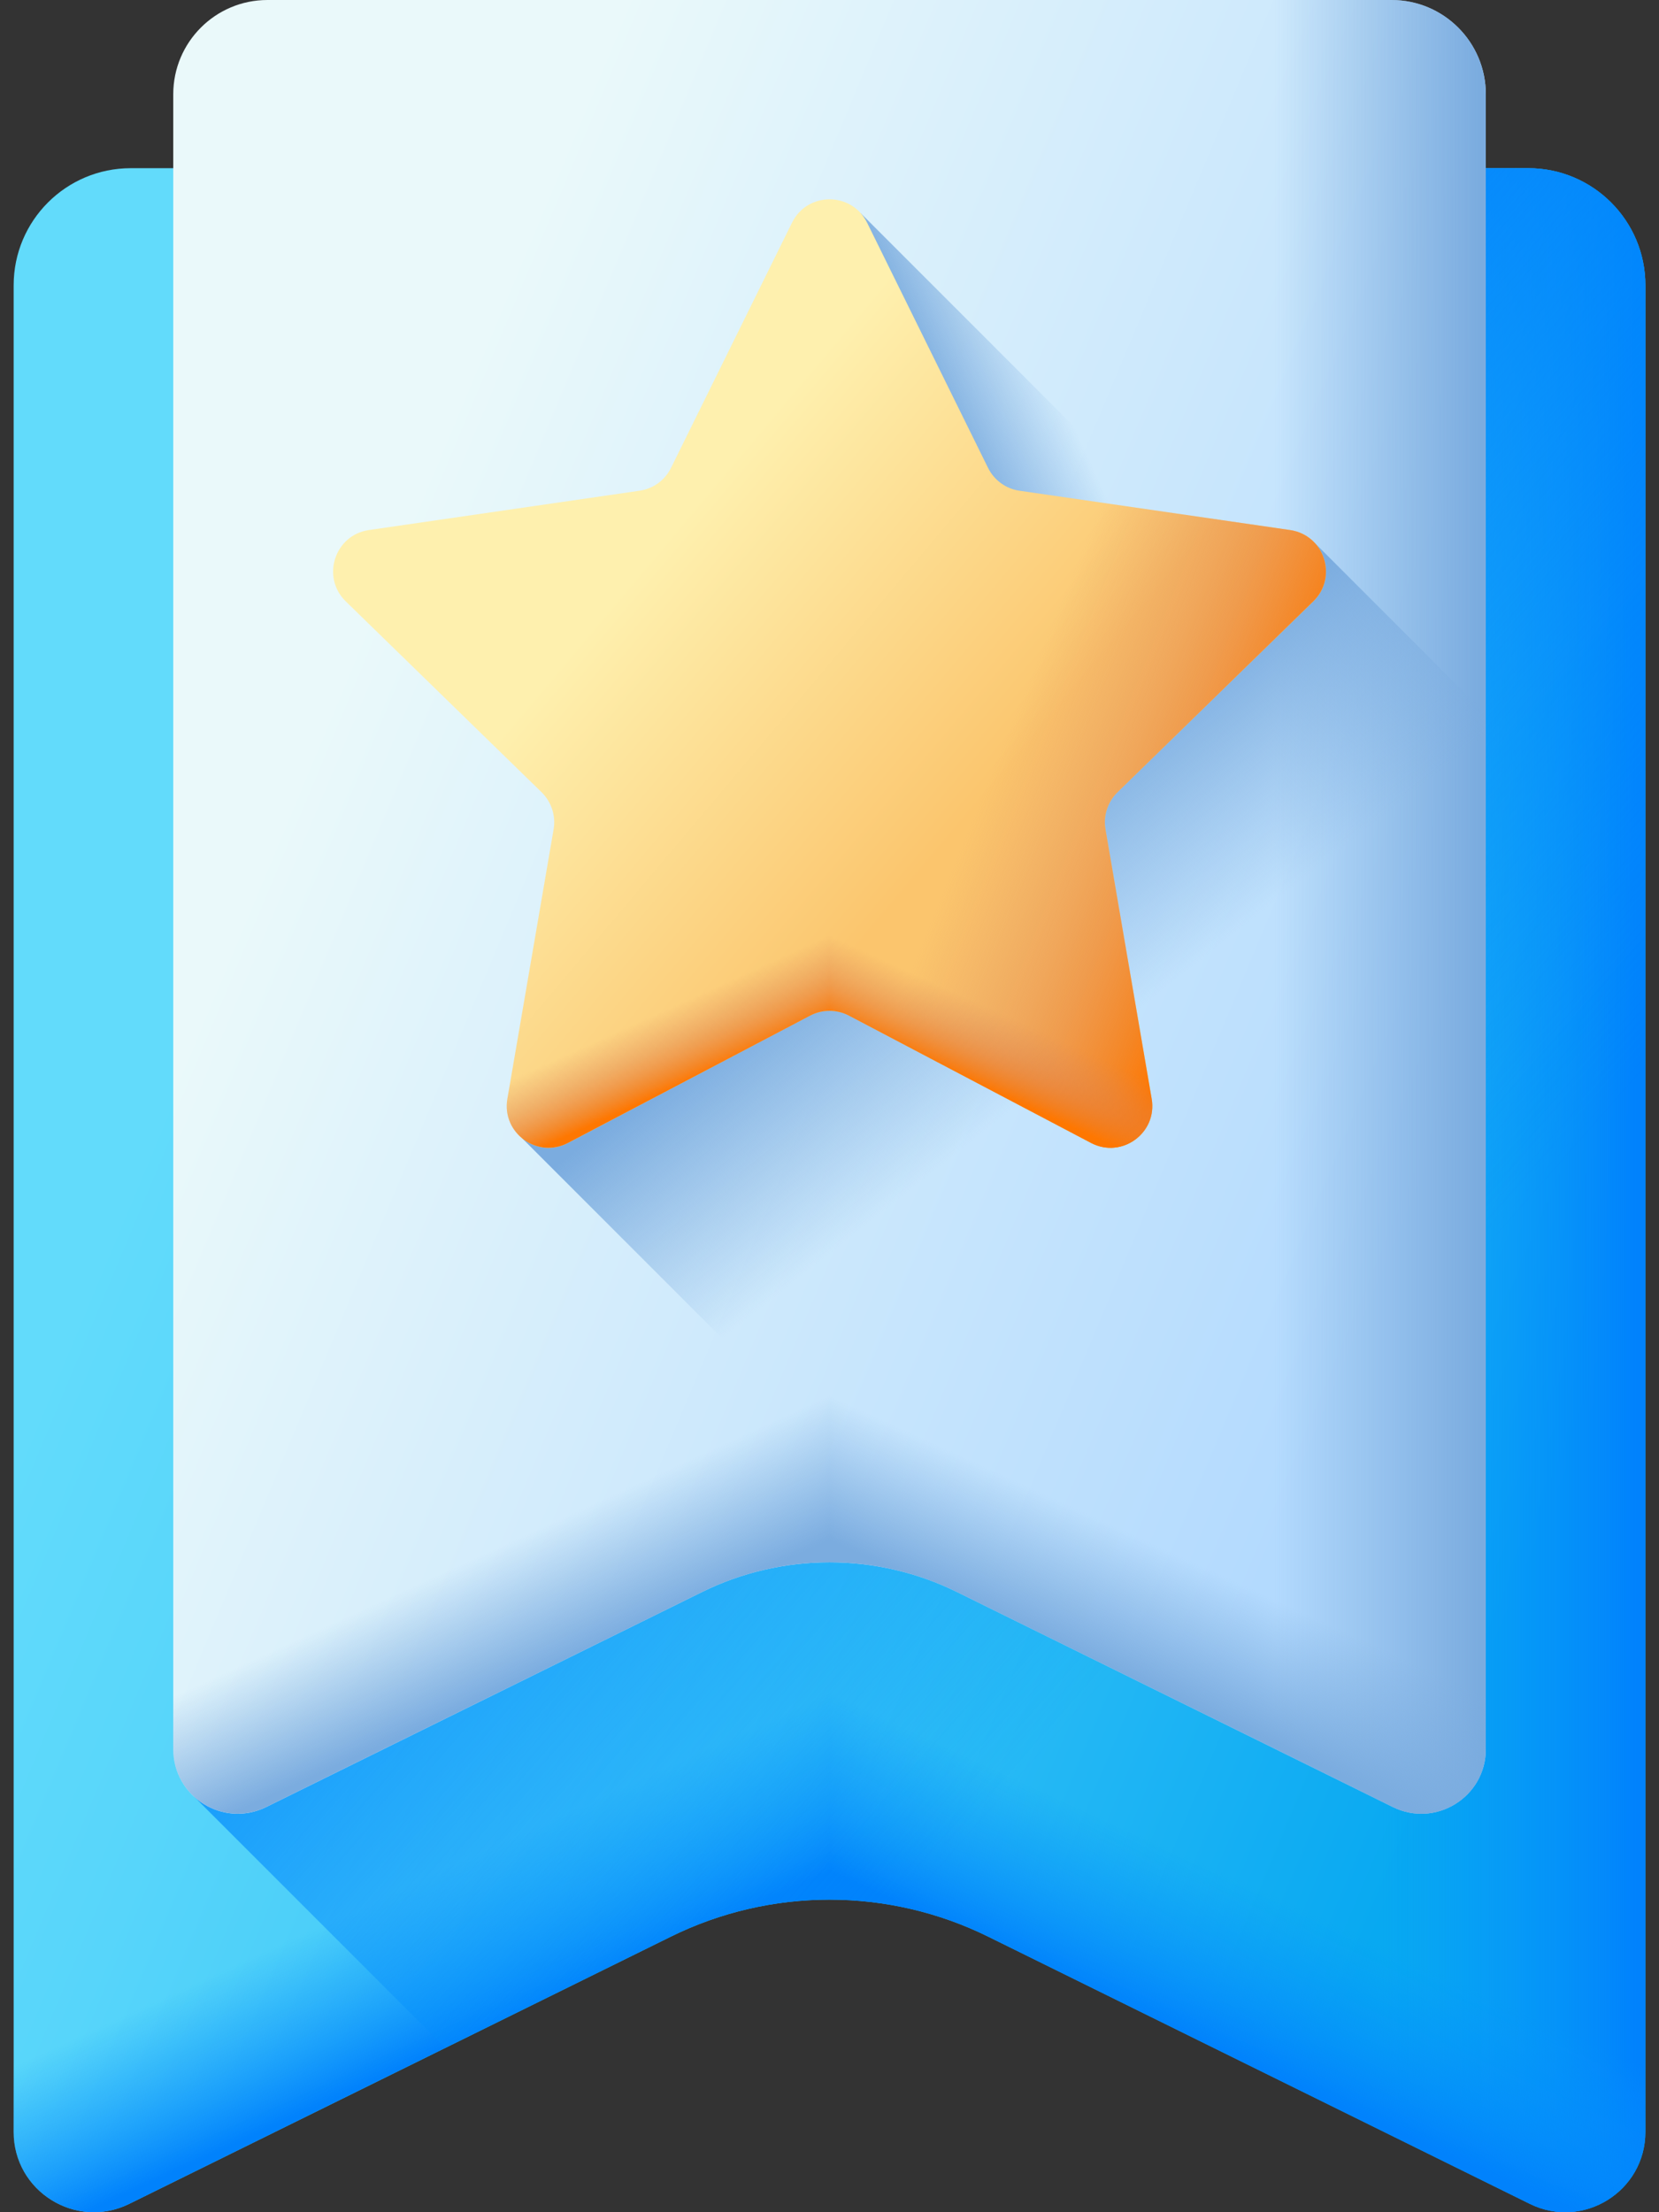 <svg width="30" height="40" viewBox="0 0 30 40" fill="none" xmlns="http://www.w3.org/2000/svg">
<rect x="0" y="0" width="30" height="40" fill="#333333" stroke="none"/>
<path d="M17.871 35.018L27.663 39.848C28.626 40.324 29.754 39.623 29.754 38.549V5.158C29.754 3.989 28.805 3.041 27.636 3.041H2.365C1.195 3.041 0.247 3.989 0.247 5.158V38.549C0.247 39.623 1.374 40.324 2.338 39.848L12.129 35.018C13.022 34.577 14.005 34.348 15 34.348C15.996 34.348 16.978 34.577 17.871 35.018Z" fill="url(#paint0_linear_6477_3765)"/>
<path d="M27.635 3.041H15V34.348C15.996 34.348 16.978 34.577 17.871 35.018L27.663 39.848C28.626 40.324 29.753 39.623 29.753 38.548V5.158C29.753 3.989 28.805 3.041 27.635 3.041Z" fill="url(#paint1_linear_6477_3765)"/>
<path d="M29.753 18.517V38.549C29.753 39.623 28.626 40.324 27.663 39.849L17.871 35.018C16.978 34.577 15.996 34.348 15 34.349V18.517H29.753Z" fill="url(#paint2_linear_6477_3765)"/>
<path d="M0.247 18.517V38.549C0.247 39.623 1.374 40.324 2.338 39.849L12.129 35.018C13.022 34.577 14.004 34.348 15 34.349V18.517H0.247Z" fill="url(#paint3_linear_6477_3765)"/>
<path d="M27.636 3.041H22.585V13.409L3.509 32.485L8.053 37.029L12.13 35.018C13.023 34.577 14.005 34.348 15.001 34.348C15.996 34.348 16.979 34.577 17.872 35.018L27.663 39.848C28.626 40.324 29.754 39.623 29.754 38.549V5.158C29.754 3.989 28.806 3.041 27.636 3.041Z" fill="url(#paint4_linear_6477_3765)"/>
<path d="M17.31 28.788L25.186 32.673C25.961 33.056 26.868 32.492 26.868 31.628V1.704C26.868 0.763 26.105 0 25.165 0H4.836C3.896 0 3.133 0.763 3.133 1.704V31.628C3.133 32.492 4.04 33.056 4.815 32.673L12.691 28.788C13.409 28.433 14.2 28.249 15.001 28.249C15.801 28.249 16.592 28.433 17.31 28.788Z" fill="url(#paint5_linear_6477_3765)"/>
<path d="M25.164 0H15V28.249C15.801 28.249 16.591 28.433 17.309 28.788L25.186 32.673C25.961 33.056 26.868 32.492 26.868 31.628V1.704C26.868 0.763 26.105 0 25.164 0Z" fill="url(#paint6_linear_6477_3765)"/>
<path d="M26.868 15.514V31.628C26.868 32.492 25.961 33.055 25.186 32.673L17.309 28.788C16.591 28.433 15.801 28.249 15 28.249V15.514H26.868Z" fill="url(#paint7_linear_6477_3765)"/>
<path d="M3.133 15.514V31.628C3.133 32.492 4.04 33.055 4.815 32.673L12.691 28.788C13.409 28.433 14.199 28.249 15 28.249V15.514H3.133Z" fill="url(#paint8_linear_6477_3765)"/>
<path d="M15.565 3.855L21.516 9.807H15.881L15.565 3.855Z" fill="url(#paint9_linear_6477_3765)"/>
<path d="M23.775 9.817L9.441 20.581L17.977 29.117L25.186 32.673C25.961 33.056 26.868 32.492 26.868 31.628V12.91L23.775 9.817Z" fill="url(#paint10_linear_6477_3765)"/>
<path d="M15.679 4.025L17.867 8.46C17.922 8.57 18.002 8.665 18.101 8.737C18.2 8.809 18.315 8.856 18.436 8.873L23.33 9.584C23.95 9.674 24.198 10.437 23.749 10.874L20.208 14.325C20.12 14.411 20.055 14.517 20.017 14.633C19.979 14.75 19.97 14.874 19.991 14.995L20.826 19.868C20.932 20.486 20.284 20.957 19.73 20.666L15.353 18.364C15.244 18.307 15.123 18.278 15.001 18.278C14.878 18.278 14.757 18.307 14.649 18.364L10.272 20.666C9.717 20.957 9.069 20.486 9.175 19.868L10.011 14.995C10.032 14.874 10.023 14.75 9.985 14.633C9.947 14.517 9.881 14.411 9.794 14.325L6.253 10.874C5.804 10.437 6.051 9.674 6.672 9.584L11.565 8.873C11.686 8.856 11.802 8.809 11.901 8.737C12 8.665 12.08 8.57 12.134 8.46L14.323 4.025C14.6 3.464 15.401 3.464 15.679 4.025Z" fill="url(#paint11_linear_6477_3765)"/>
<path d="M15.352 18.364L19.729 20.665C20.283 20.957 20.932 20.486 20.826 19.868L19.99 14.994C19.969 14.873 19.978 14.749 20.016 14.633C20.054 14.516 20.119 14.411 20.207 14.325L23.748 10.873C24.197 10.436 23.949 9.674 23.329 9.584L18.436 8.873C18.314 8.855 18.199 8.808 18.1 8.736C18.001 8.664 17.921 8.569 17.866 8.459L15.678 4.025C15.539 3.744 15.27 3.604 15 3.604V18.277C15.123 18.277 15.243 18.307 15.352 18.364Z" fill="url(#paint12_linear_6477_3765)"/>
<path d="M23.748 10.874C23.758 10.864 23.766 10.854 23.775 10.844H15V18.277C15.121 18.277 15.242 18.306 15.352 18.364L19.729 20.665C20.283 20.957 20.932 20.486 20.826 19.868L19.99 14.995C19.969 14.874 19.978 14.75 20.016 14.633C20.054 14.516 20.119 14.411 20.207 14.325L23.748 10.874Z" fill="url(#paint13_linear_6477_3765)"/>
<path d="M6.252 10.874C6.242 10.864 6.235 10.854 6.226 10.844H15V18.277C14.88 18.277 14.759 18.306 14.649 18.364L10.272 20.665C9.717 20.957 9.069 20.486 9.175 19.868L10.011 14.995C10.031 14.874 10.022 14.75 9.984 14.633C9.947 14.516 9.881 14.411 9.793 14.325L6.252 10.874Z" fill="url(#paint14_linear_6477_3765)"/>
<defs>
<linearGradient id="paint0_linear_6477_3765" x1="4.104" y1="17.068" x2="28.187" y2="27.154" gradientUnits="userSpaceOnUse">
<stop stop-color="#62DBFB"/>
<stop offset="0.191" stop-color="#57D5FA"/>
<stop offset="0.523" stop-color="#3BC5F7"/>
<stop offset="0.954" stop-color="#0DABF2"/>
<stop offset="1" stop-color="#08A9F1"/>
</linearGradient>
<linearGradient id="paint1_linear_6477_3765" x1="25.001" y1="21.52" x2="29.58" y2="21.52" gradientUnits="userSpaceOnUse">
<stop stop-color="#0593FC" stop-opacity="0"/>
<stop offset="0.683" stop-color="#0389FC" stop-opacity="0.683"/>
<stop offset="1" stop-color="#0182FC"/>
</linearGradient>
<linearGradient id="paint2_linear_6477_3765" x1="20.374" y1="33.062" x2="19.149" y2="35.735" gradientUnits="userSpaceOnUse">
<stop stop-color="#0593FC" stop-opacity="0"/>
<stop offset="0.683" stop-color="#0389FC" stop-opacity="0.683"/>
<stop offset="1" stop-color="#0182FC"/>
</linearGradient>
<linearGradient id="paint3_linear_6477_3765" x1="9.626" y1="33.062" x2="10.851" y2="35.735" gradientUnits="userSpaceOnUse">
<stop stop-color="#0593FC" stop-opacity="0"/>
<stop offset="0.683" stop-color="#0389FC" stop-opacity="0.683"/>
<stop offset="1" stop-color="#0182FC"/>
</linearGradient>
<linearGradient id="paint4_linear_6477_3765" x1="24.367" y1="25.432" x2="13.089" y2="15.491" gradientUnits="userSpaceOnUse">
<stop stop-color="#0593FC" stop-opacity="0"/>
<stop offset="0.683" stop-color="#0389FC" stop-opacity="0.683"/>
<stop offset="1" stop-color="#0182FC"/>
</linearGradient>
<linearGradient id="paint5_linear_6477_3765" x1="5.914" y1="12.681" x2="25.993" y2="21.09" gradientUnits="userSpaceOnUse">
<stop stop-color="#EAF9FA"/>
<stop offset="1" stop-color="#B3DAFE"/>
</linearGradient>
<linearGradient id="paint6_linear_6477_3765" x1="23.045" y1="16.398" x2="26.728" y2="16.398" gradientUnits="userSpaceOnUse">
<stop stop-color="#7BACDF" stop-opacity="0"/>
<stop offset="1" stop-color="#7BACDF"/>
</linearGradient>
<linearGradient id="paint7_linear_6477_3765" x1="19.323" y1="27.214" x2="18.338" y2="29.364" gradientUnits="userSpaceOnUse">
<stop stop-color="#7BACDF" stop-opacity="0"/>
<stop offset="1" stop-color="#7BACDF"/>
</linearGradient>
<linearGradient id="paint8_linear_6477_3765" x1="10.677" y1="27.214" x2="11.663" y2="29.364" gradientUnits="userSpaceOnUse">
<stop stop-color="#7BACDF" stop-opacity="0"/>
<stop offset="1" stop-color="#7BACDF"/>
</linearGradient>
<linearGradient id="paint9_linear_6477_3765" x1="18.936" y1="6.649" x2="17.029" y2="7.526" gradientUnits="userSpaceOnUse">
<stop stop-color="#7BACDF" stop-opacity="0"/>
<stop offset="1" stop-color="#7BACDF"/>
</linearGradient>
<linearGradient id="paint10_linear_6477_3765" x1="19.823" y1="18.854" x2="17.149" y2="15.475" gradientUnits="userSpaceOnUse">
<stop stop-color="#7BACDF" stop-opacity="0"/>
<stop offset="1" stop-color="#7BACDF"/>
</linearGradient>
<linearGradient id="paint11_linear_6477_3765" x1="11.251" y1="10.678" x2="16.932" y2="15.468" gradientUnits="userSpaceOnUse">
<stop stop-color="#FEF0AE"/>
<stop offset="1" stop-color="#FBC56D"/>
</linearGradient>
<linearGradient id="paint12_linear_6477_3765" x1="18.502" y1="12.569" x2="23.013" y2="14.407" gradientUnits="userSpaceOnUse">
<stop stop-color="#DC8758" stop-opacity="0"/>
<stop offset="0.215" stop-color="#DD8654" stop-opacity="0.215"/>
<stop offset="0.429" stop-color="#E28448" stop-opacity="0.429"/>
<stop offset="0.642" stop-color="#EA8034" stop-opacity="0.642"/>
<stop offset="0.854" stop-color="#F47B18" stop-opacity="0.854"/>
<stop offset="1" stop-color="#FE7701"/>
</linearGradient>
<linearGradient id="paint13_linear_6477_3765" x1="16.89" y1="17.766" x2="16.333" y2="18.992" gradientUnits="userSpaceOnUse">
<stop stop-color="#DC8758" stop-opacity="0"/>
<stop offset="0.215" stop-color="#DD8654" stop-opacity="0.215"/>
<stop offset="0.429" stop-color="#E28448" stop-opacity="0.429"/>
<stop offset="0.642" stop-color="#EA8034" stop-opacity="0.642"/>
<stop offset="0.854" stop-color="#F47B18" stop-opacity="0.854"/>
<stop offset="1" stop-color="#FE7701"/>
</linearGradient>
<linearGradient id="paint14_linear_6477_3765" x1="13.111" y1="17.766" x2="13.668" y2="18.992" gradientUnits="userSpaceOnUse">
<stop stop-color="#DC8758" stop-opacity="0"/>
<stop offset="0.215" stop-color="#DD8654" stop-opacity="0.215"/>
<stop offset="0.429" stop-color="#E28448" stop-opacity="0.429"/>
<stop offset="0.642" stop-color="#EA8034" stop-opacity="0.642"/>
<stop offset="0.854" stop-color="#F47B18" stop-opacity="0.854"/>
<stop offset="1" stop-color="#FE7701"/>
</linearGradient>
</defs>
</svg>
